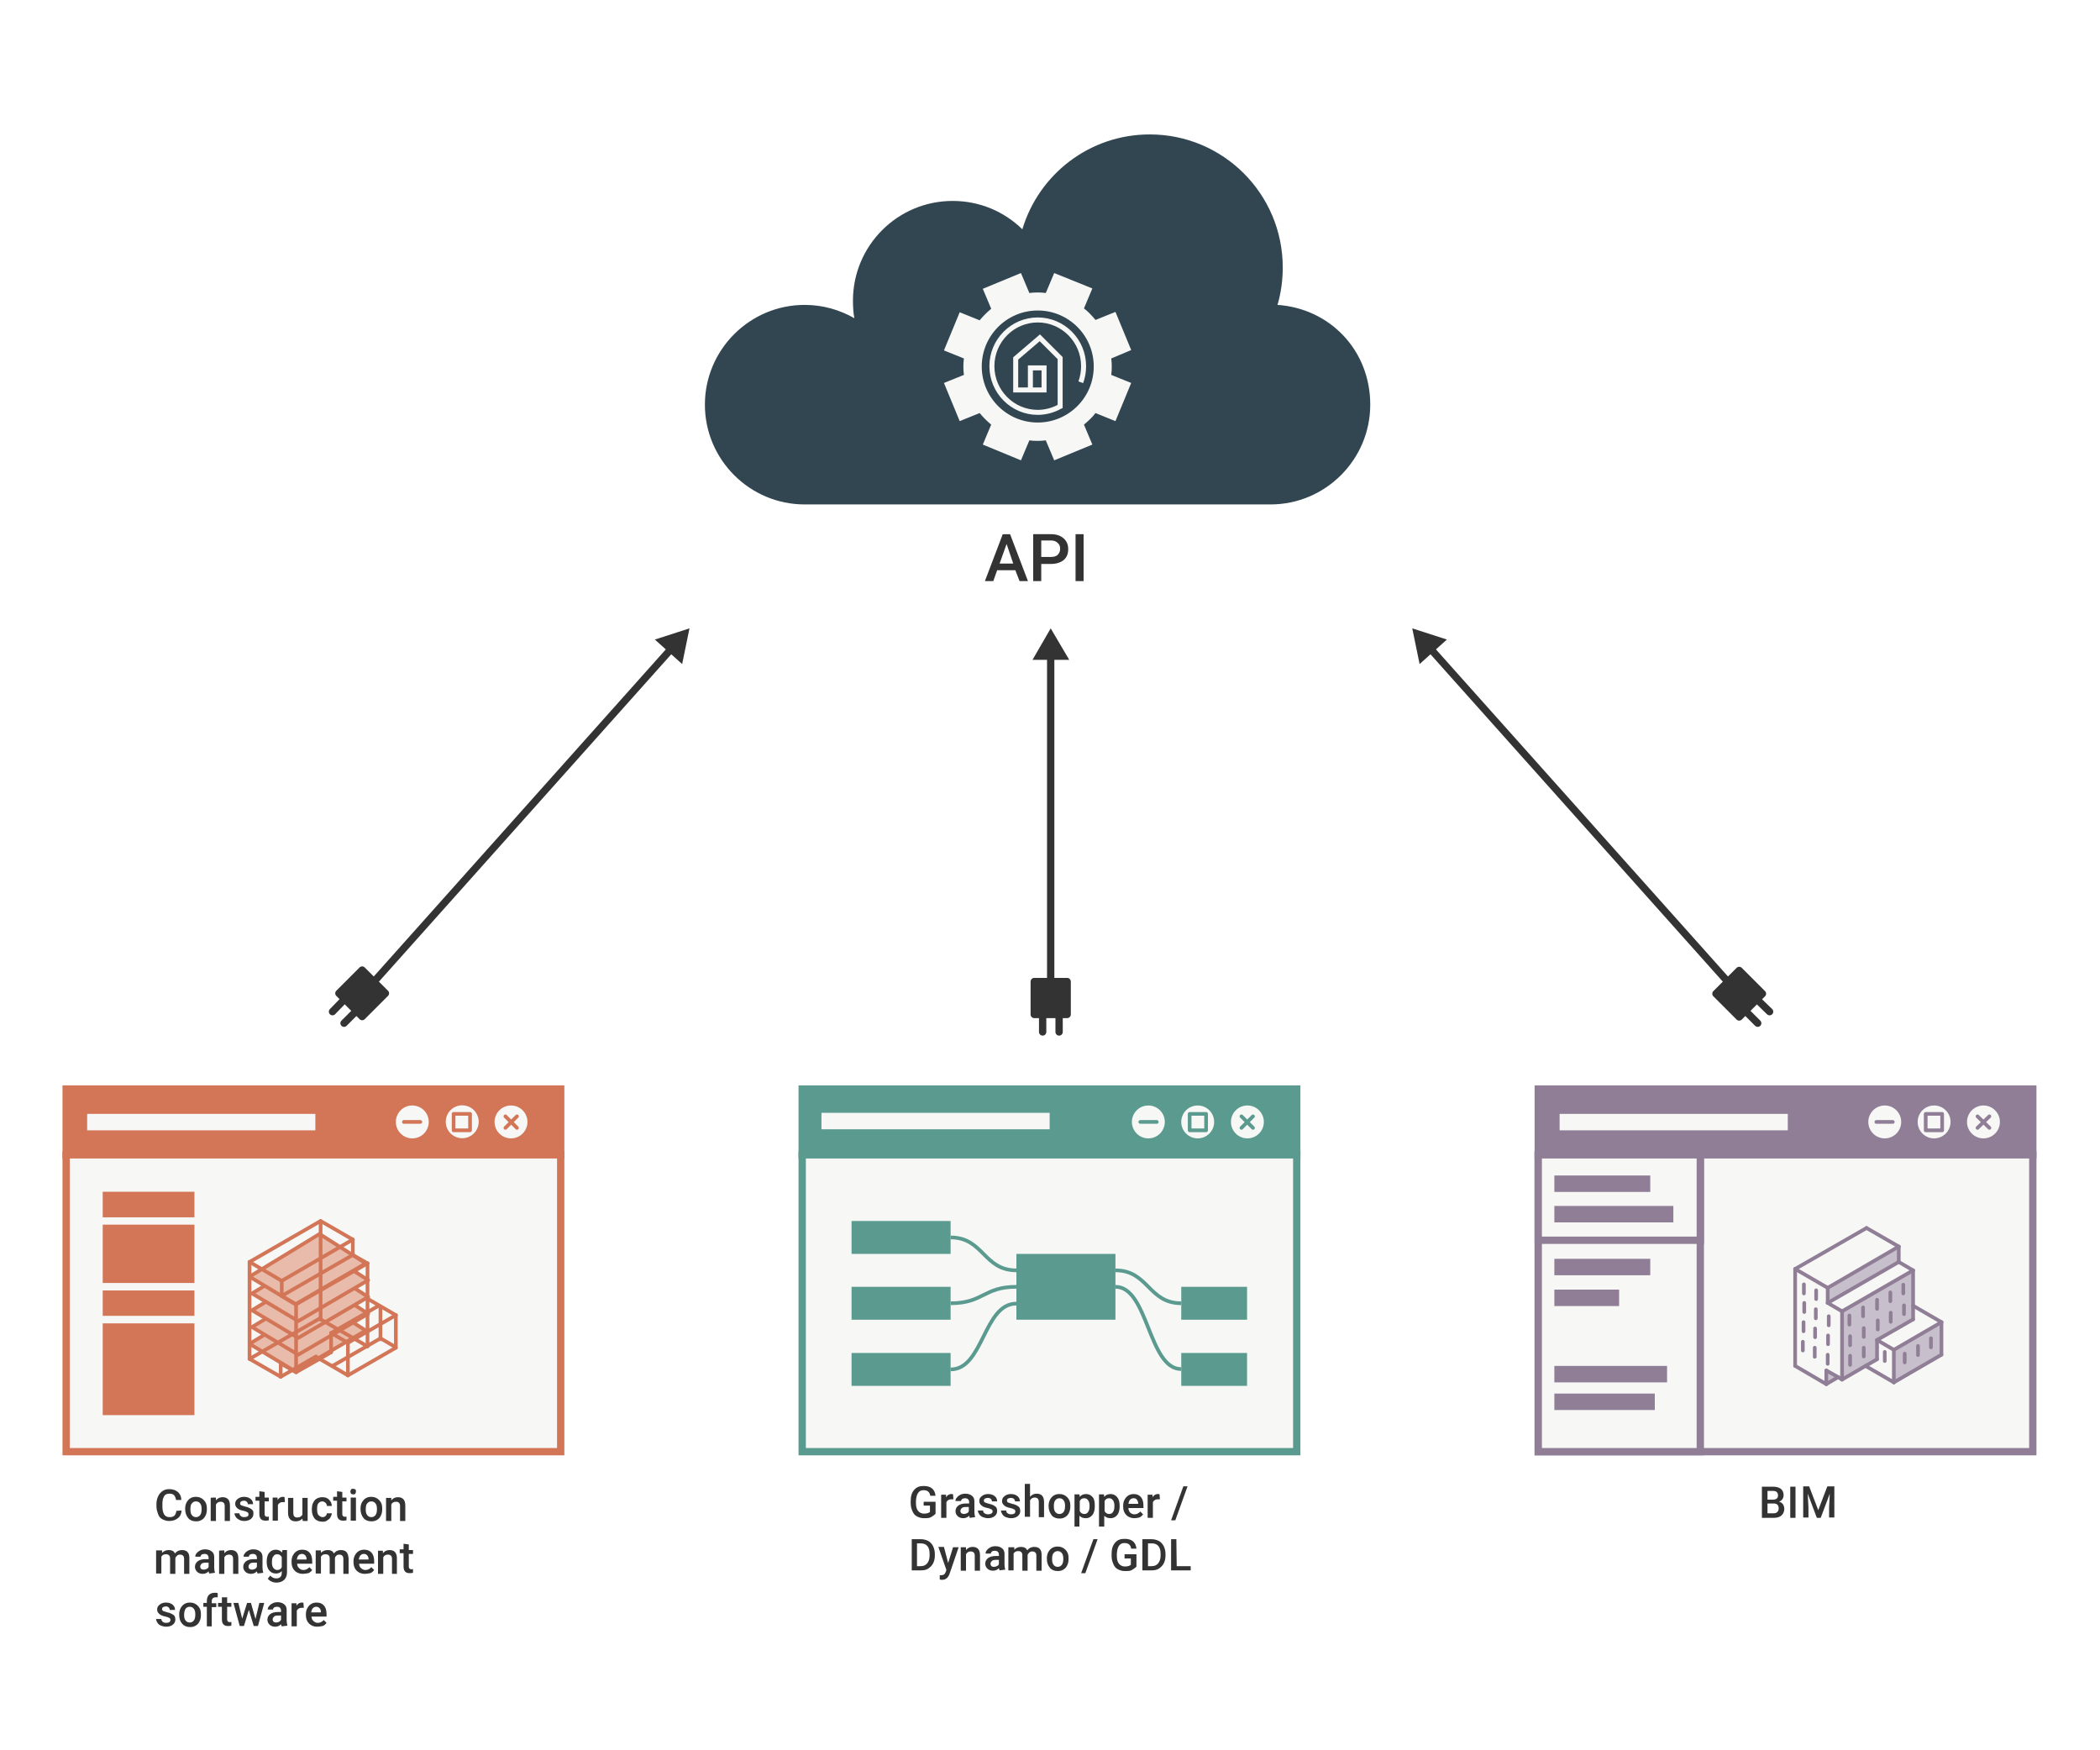<?xml version="1.0" encoding="utf-8"?>
<!-- Generator: Adobe Illustrator 27.1.1, SVG Export Plug-In . SVG Version: 6.00 Build 0)  -->
<svg version="1.1" id="Layer_1" xmlns="http://www.w3.org/2000/svg" xmlns:xlink="http://www.w3.org/1999/xlink" x="0px" y="0px"
	 viewBox="0 0 600 500" style="enable-background:new 0 0 600 500;" xml:space="preserve">
<style type="text/css">
	.st0{fill:#324651;}
	.st1{fill:none;stroke:#F7F7F6;stroke-width:1.8;stroke-miterlimit:10;}
	.st2{fill:none;stroke:#F7F7F6;stroke-width:1.43;stroke-miterlimit:10;}
	.st3{fill:#F7F7F6;}
	.st4{fill:#8F7E96;stroke:#8F7E96;stroke-width:2.09;stroke-miterlimit:10;}
	.st5{fill:none;stroke:#8F7E96;stroke-width:1.05;stroke-linecap:round;stroke-miterlimit:10;}
	.st6{fill:none;stroke:#8F7E96;stroke-width:1.05;stroke-linecap:round;stroke-linejoin:round;}
	.st7{fill:#F7F7F6;stroke:#8F7E96;stroke-width:2.09;stroke-miterlimit:10;}
	.st8{fill:#C7BFCB;}
	.st9{fill:#8F7E96;}
	.st10{fill:#D27657;stroke:#D27657;stroke-width:2.09;stroke-miterlimit:10;}
	.st11{fill:none;stroke:#D27657;stroke-width:1.05;stroke-linecap:round;stroke-miterlimit:10;}
	.st12{fill:none;stroke:#D27657;stroke-width:1.05;stroke-linecap:round;stroke-linejoin:round;}
	.st13{fill:#F7F7F6;stroke:#D27657;stroke-width:2.09;stroke-miterlimit:10;}
	.st14{fill:#5A9A8F;stroke:#5A9A8F;stroke-width:2.09;stroke-miterlimit:10;}
	.st15{fill:none;stroke:#5A9A8F;stroke-width:1.05;stroke-linecap:round;stroke-miterlimit:10;}
	.st16{fill:none;stroke:#5A9A8F;stroke-width:1.05;stroke-linecap:round;stroke-linejoin:round;}
	.st17{fill:#F7F7F6;stroke:#5A9A8F;stroke-width:2.09;stroke-miterlimit:10;}
	.st18{fill:none;stroke:#333333;stroke-width:2.09;}
	.st19{fill:#333333;}
	.st20{fill:#333333;stroke:#333333;stroke-width:2.09;stroke-linecap:round;stroke-linejoin:round;}
	.st21{fill:none;stroke:#333333;stroke-width:2.09;stroke-linecap:round;}
	.st22{fill:#5A9A8F;}
	.st23{fill:#D27657;stroke:#F7F7F6;stroke-width:2.09;stroke-miterlimit:10;}
	.st24{fill:none;stroke:#5A9A8F;stroke-width:1.05;stroke-miterlimit:10;}
	.st25{fill:#E9BBAB;stroke:#D27657;stroke-width:1.05;stroke-linecap:round;stroke-linejoin:round;}
	.st26{enable-background:new    ;}
</style>
<path class="st0" d="M365,87.1c1-3.4,1.5-7,1.5-10.7c0-21-17-38-38-38c-17.2,0-31.7,11.4-36.4,27.1c-5.1-5-12.1-8.1-19.9-8.1
	c-15.8,0-28.5,12.8-28.5,28.5c0,1.7,0.1,3.4,0.4,5c-4.2-2.4-9-3.8-14.2-3.8c-15.7,0-28.5,12.8-28.5,28.5s12.8,28.5,28.5,28.5h133.1
	c15.7,0,28.5-12.8,28.5-28.5S379.8,88.1,365,87.1L365,87.1z"/>
<g>
	<circle class="st1" cx="296.5" cy="104.7" r="16.9"/>
	<path class="st2" d="M308.8,109.2c0.5-1.4,0.8-2.9,0.8-4.6c0-7.3-5.9-13.2-13.1-13.2s-13.1,5.9-13.1,13.2s5.9,13.2,13.1,13.2
		c2.2,0,4.4-0.6,6.2-1.6l0.2-0.1v-13.8l-5.8-5.8l-6.9,5.9v9h8.1v-6.3h-3.9c0,0,0,5.2,0,6"/>
</g>
<path class="st3" d="M323.2,100l-4.5-10.9l-5.7,2.3c-1-1.2-2.1-2.4-3.3-3.3l2.4-5.7L301.2,78l-2.4,5.7c-1.5-0.2-3.1-0.2-4.7,0
	l-2.4-5.7l-10.9,4.5l2.4,5.7c-1.2,1-2.3,2.1-3.3,3.3l-5.7-2.3l-4.5,10.9l5.7,2.3c-0.2,1.6-0.2,3.1,0,4.7l-5.7,2.3l4.5,10.9l5.7-2.3
	c1,1.2,2.1,2.3,3.3,3.3l-2.4,5.7l10.9,4.5l2.4-5.7c1.5,0.2,3.1,0.2,4.7,0l2.4,5.7l10.9-4.5l-2.4-5.7c1.2-1,2.4-2.1,3.3-3.3l5.7,2.3
	l4.5-10.9l-5.7-2.3c0.2-1.6,0.2-3.1,0-4.7L323.2,100L323.2,100z M303.1,120.6c-8.8,3.6-18.8-0.5-22.4-9.3
	c-3.6-8.8,0.5-18.8,9.3-22.4c8.8-3.6,18.8,0.5,22.4,9.3C316,106.9,311.8,116.9,303.1,120.6z"/>
<g>
	<g>
		<rect x="439.5" y="311.1" class="st4" width="141.3" height="18.8"/>
		<circle class="st3" cx="538.5" cy="320.5" r="4.7"/>
		<line class="st5" x1="536.1" y1="320.5" x2="540.8" y2="320.5"/>
		<circle class="st3" cx="566.7" cy="320.5" r="4.7"/>
		<g>
			<line class="st5" x1="565" y1="322.2" x2="568.4" y2="318.9"/>
			<line class="st5" x1="568.4" y1="322.2" x2="565" y2="318.9"/>
		</g>
		<circle class="st3" cx="552.6" cy="320.5" r="4.7"/>
		<rect x="550.2" y="318.2" class="st6" width="4.7" height="4.7"/>
	</g>
	<rect x="439.5" y="329.9" class="st7" width="141.3" height="84.8"/>
	<rect x="445.6" y="318.2" class="st3" width="65.2" height="4.7"/>
	<g>
		<g>
			<polygon class="st8" points="554.7,377.7 554.7,387 541.1,394.9 541.1,385.6 			"/>
			<polygon class="st3" points="554.7,377.7 541.1,385.6 536.3,382.8 546.6,376.9 546.6,373 			"/>
			<polygon class="st8" points="546.6,373 546.6,376.9 536.3,382.8 536.3,388.3 533,390.2 526.3,394.1 526.3,374.6 546.6,362.9 			
				"/>
			<polygon class="st3" points="546.6,362.9 526.3,374.6 522.2,372.2 542.5,360.5 			"/>
			<polygon class="st8" points="542.5,356.1 542.5,360.5 522.2,372.2 522.2,367.9 			"/>
			<polygon class="st3" points="542.5,356.1 522.2,367.9 512.9,362.5 533.3,350.8 			"/>
			<polygon class="st3" points="541.1,385.6 541.1,394.9 533,390.2 536.3,388.3 536.3,382.8 			"/>
			<polygon class="st3" points="526.3,374.6 526.3,394.1 525.2,393.4 521.8,391.5 521.8,395.4 512.9,390.2 512.9,362.5 522.2,367.9 
				522.2,372.2 			"/>
			<polygon class="st8" points="521.8,391.5 525.2,393.4 521.8,395.4 			"/>
		</g>
		<g>
			<line class="st6" x1="521.8" y1="395.4" x2="512.9" y2="390.2"/>
			<line class="st6" x1="521.8" y1="395.4" x2="525.2" y2="393.4"/>
			<line class="st6" x1="521.8" y1="395.4" x2="521.8" y2="391.5"/>
			<line class="st6" x1="541.1" y1="394.9" x2="554.7" y2="387"/>
			<line class="st6" x1="541.1" y1="394.9" x2="541.1" y2="385.6"/>
			<line class="st6" x1="546.6" y1="362.9" x2="542.5" y2="360.5"/>
			<line class="st6" x1="542.5" y1="360.5" x2="542.5" y2="356.1"/>
			<line class="st6" x1="542.5" y1="356.1" x2="533.3" y2="350.8"/>
			<line class="st6" x1="533.3" y1="350.8" x2="512.9" y2="362.5"/>
			<line class="st6" x1="512.9" y1="362.5" x2="522.2" y2="367.9"/>
			<line class="st6" x1="522.2" y1="372.2" x2="526.3" y2="374.6"/>
			<line class="st6" x1="554.7" y1="377.7" x2="546.6" y2="373"/>
			<line class="st6" x1="533" y1="390.2" x2="541.1" y2="394.9"/>
			<line class="st6" x1="542.5" y1="356.1" x2="522.2" y2="367.9"/>
			<line class="st6" x1="526.3" y1="394.1" x2="526.3" y2="374.6"/>
			<line class="st6" x1="515.4" y1="369.5" x2="515.4" y2="366.9"/>
			<line class="st6" x1="518.9" y1="371.1" x2="518.9" y2="368.6"/>
			<line class="st6" x1="515.5" y1="374.8" x2="515.5" y2="372.2"/>
			<line class="st6" x1="518.8" y1="376.6" x2="518.8" y2="374"/>
			<line class="st6" x1="522.5" y1="378.6" x2="522.5" y2="376"/>
			<line class="st6" x1="528.4" y1="378.4" x2="528.4" y2="375.8"/>
			<line class="st6" x1="532.3" y1="376" x2="532.3" y2="373.5"/>
			<line class="st6" x1="536.3" y1="373.9" x2="536.3" y2="371.3"/>
			<line class="st6" x1="540.1" y1="371.7" x2="540.1" y2="369.2"/>
			<line class="st6" x1="543.8" y1="369.5" x2="543.8" y2="367"/>
			<line class="st6" x1="544.2" y1="389.2" x2="544.2" y2="386.7"/>
			<line class="st6" x1="548" y1="387.1" x2="548" y2="384.5"/>
			<line class="st6" x1="551.7" y1="384.9" x2="551.7" y2="382.3"/>
			<line class="st6" x1="528.6" y1="384.3" x2="528.6" y2="381.7"/>
			<line class="st6" x1="532.5" y1="381.9" x2="532.5" y2="379.4"/>
			<line class="st6" x1="528.6" y1="389.9" x2="528.6" y2="387.3"/>
			<line class="st6" x1="532.5" y1="387.5" x2="532.5" y2="385"/>
			<line class="st6" x1="536.5" y1="379.8" x2="536.5" y2="377.2"/>
			<line class="st6" x1="540.2" y1="377.6" x2="540.2" y2="375"/>
			<line class="st6" x1="544" y1="375.4" x2="544" y2="372.9"/>
			<line class="st6" x1="515.3" y1="380.3" x2="515.3" y2="377.7"/>
			<line class="st6" x1="518.6" y1="382" x2="518.6" y2="379.5"/>
			<line class="st6" x1="522.3" y1="384" x2="522.3" y2="381.5"/>
			<line class="st6" x1="538.5" y1="388.8" x2="538.5" y2="386.2"/>
			<line class="st6" x1="515.1" y1="385.8" x2="515.1" y2="383.3"/>
			<line class="st6" x1="518.5" y1="387.6" x2="518.5" y2="385"/>
			<line class="st6" x1="522.2" y1="389.6" x2="522.2" y2="387"/>
			<line class="st6" x1="536.3" y1="382.8" x2="536.3" y2="388.3"/>
			<line class="st6" x1="536.3" y1="382.8" x2="541.1" y2="385.6"/>
			<line class="st6" x1="512.9" y1="390.2" x2="512.9" y2="362.5"/>
			<line class="st6" x1="554.7" y1="387" x2="554.7" y2="377.7"/>
			<polyline class="st6" points="546.6,362.9 546.6,373 546.6,376.9 			"/>
			<line class="st6" x1="546.6" y1="362.9" x2="526.3" y2="374.6"/>
			<line class="st6" x1="546.6" y1="376.9" x2="536.3" y2="382.8"/>
			<line class="st6" x1="542.5" y1="360.5" x2="522.2" y2="372.2"/>
			<line class="st6" x1="522.2" y1="372.2" x2="522.2" y2="367.9"/>
			<polyline class="st6" points="521.8,391.5 525.2,393.4 526.3,394.1 			"/>
			<polyline class="st6" points="526.3,394.1 533,390.2 536.3,388.3 			"/>
			<line class="st6" x1="554.7" y1="377.7" x2="541.1" y2="385.6"/>
		</g>
	</g>
	<rect x="439.5" y="329.9" class="st7" width="46.3" height="84.8"/>
	<rect x="439.5" y="329.9" class="st7" width="46.3" height="24.4"/>
	<rect x="444.1" y="335.8" class="st9" width="27.4" height="4.7"/>
	<rect x="444.1" y="344.5" class="st9" width="34" height="4.7"/>
	<rect x="444.1" y="359.6" class="st9" width="27.4" height="4.7"/>
	<rect x="444.1" y="368.4" class="st9" width="18.5" height="4.7"/>
	<rect x="444.1" y="390.2" class="st9" width="32.2" height="4.7"/>
	<rect x="444.1" y="398.1" class="st9" width="28.7" height="4.7"/>
</g>
<g>
	<g>
		<rect x="18.9" y="311.1" class="st10" width="141.3" height="18.8"/>
		<circle class="st3" cx="117.8" cy="320.5" r="4.7"/>
		<line class="st11" x1="115.4" y1="320.5" x2="120.1" y2="320.5"/>
		<circle class="st3" cx="146" cy="320.5" r="4.7"/>
		<g>
			<line class="st11" x1="144.4" y1="322.2" x2="147.7" y2="318.9"/>
			<line class="st11" x1="147.7" y1="322.2" x2="144.4" y2="318.9"/>
		</g>
		
			<ellipse transform="matrix(7.088893e-02 -0.998 0.998 7.088893e-02 -197.145 429.368)" class="st3" cx="131.9" cy="320.5" rx="4.7" ry="4.7"/>
		<rect x="129.6" y="318.2" class="st12" width="4.7" height="4.7"/>
	</g>
	<rect x="18.9" y="329.9" class="st13" width="141.3" height="84.8"/>
	<rect x="24.9" y="318.2" class="st3" width="65.2" height="4.7"/>
</g>
<g>
	<g>
		<rect x="229.2" y="311.1" class="st14" width="141.3" height="18.8"/>
		<circle class="st3" cx="328.1" cy="320.5" r="4.7"/>
		<line class="st15" x1="325.8" y1="320.5" x2="330.5" y2="320.5"/>
		<circle class="st3" cx="356.4" cy="320.5" r="4.7"/>
		<g>
			<line class="st15" x1="354.7" y1="322.2" x2="358" y2="318.9"/>
			<line class="st15" x1="358" y1="322.2" x2="354.7" y2="318.9"/>
		</g>
		<circle class="st3" cx="342.2" cy="320.5" r="4.7"/>
		<rect x="339.9" y="318.2" class="st16" width="4.7" height="4.7"/>
	</g>
	<rect x="229.2" y="329.9" class="st17" width="141.3" height="84.8"/>
	<rect x="234.7" y="317.9" class="st3" width="65.2" height="4.7"/>
</g>
<g>
	<line class="st18" x1="493.7" y1="280.5" x2="408.5" y2="185.1"/>
	<polygon class="st19" points="413.4,182.7 403.5,179.5 405.6,189.7 	"/>
</g>
<g>
	<line class="st18" x1="300.2" y1="280.4" x2="300.2" y2="187"/>
	<polygon class="st19" points="305.5,188.5 300.2,179.5 295,188.5 	"/>
</g>
<g>
	<line class="st18" x1="106.8" y1="280.5" x2="192" y2="185.1"/>
	<polygon class="st19" points="194.9,189.7 197,179.5 187.1,182.7 	"/>
</g>
<g>
	<rect x="295.5" y="280.4" class="st20" width="9.4" height="9.4"/>
	<g>
		<line class="st21" x1="302.6" y1="290.1" x2="302.6" y2="294.8"/>
		<line class="st21" x1="297.9" y1="290.1" x2="297.9" y2="294.8"/>
	</g>
</g>
<g>
	
		<rect x="492.3" y="279.1" transform="matrix(0.707 -0.707 0.707 0.707 -55.114 434.603)" class="st20" width="9.4" height="9.4"/>
	<g>
		<line class="st21" x1="502.2" y1="285.7" x2="505.6" y2="289"/>
		<line class="st21" x1="498.9" y1="289" x2="502.2" y2="292.3"/>
	</g>
</g>
<g>
	
		<rect x="98.8" y="279.1" transform="matrix(0.707 -0.707 0.707 0.707 -170.35 156.286)" class="st20" width="9.4" height="9.4"/>
	<g>
		<line class="st21" x1="101.6" y1="289" x2="98.3" y2="292.3"/>
		<line class="st21" x1="98.3" y1="285.6" x2="95" y2="289"/>
	</g>
</g>
<rect x="243.3" y="348.8" class="st22" width="28.3" height="9.4"/>
<rect x="337.5" y="367.6" class="st22" width="18.8" height="9.4"/>
<rect x="337.5" y="386.5" class="st22" width="18.8" height="9.4"/>
<rect x="290.4" y="358.2" class="st22" width="28.3" height="18.8"/>
<rect x="28.3" y="339.4" class="st23" width="28.3" height="9.4"/>
<rect x="28.3" y="348.8" class="st23" width="28.3" height="18.8"/>
<rect x="28.3" y="367.6" class="st23" width="28.3" height="9.4"/>
<rect x="28.3" y="377" class="st23" width="28.3" height="28.3"/>
<rect x="243.3" y="386.5" class="st22" width="28.3" height="9.4"/>
<path class="st24" d="M271.6,353.5c9.4,0,9.4,9.4,18.8,9.4"/>
<path class="st24" d="M318.7,362.9c9.4,0,9.4,9.4,18.8,9.4"/>
<path class="st24" d="M318.7,367.6c9.4,0,9.4,23.5,18.8,23.5"/>
<rect x="243.3" y="367.6" class="st22" width="28.3" height="9.4"/>
<path class="st24" d="M271.6,372.3c9.4,0,9.4-4.7,18.8-4.7"/>
<path class="st24" d="M271.6,391.2c9.4,0,9.4-18.8,18.8-18.8"/>
<g>
	<polygon class="st25" points="84.4,391.8 71.3,383.9 91.3,371.7 104.5,380.1 	"/>
	<polygon class="st25" points="85.2,387 72,379.1 92.1,366.9 105.2,375.3 	"/>
	<polygon class="st25" points="85.2,382.2 72,374.3 92.1,362.1 105.2,370.5 	"/>
	<polygon class="st25" points="85.2,377.4 72,369.5 92.1,357.3 105.2,365.7 	"/>
	<polygon class="st25" points="84.4,372.6 71.3,364.7 91.3,352.5 104.5,360.9 	"/>
</g>
<g>
	<line class="st12" x1="80.2" y1="393.3" x2="71.3" y2="388.2"/>
	<line class="st12" x1="80.2" y1="393.3" x2="90.3" y2="387.5"/>
	<line class="st12" x1="80.2" y1="393.3" x2="80.2" y2="389.5"/>
	<line class="st12" x1="99.4" y1="392.9" x2="113.1" y2="385"/>
	<line class="st12" x1="99.4" y1="392.9" x2="99.4" y2="383.6"/>
	<line class="st12" x1="105" y1="360.9" x2="100.8" y2="358.5"/>
	<line class="st12" x1="100.8" y1="358.5" x2="100.8" y2="354.1"/>
	<line class="st12" x1="100.8" y1="354.1" x2="91.6" y2="348.8"/>
	<line class="st12" x1="105" y1="384.6" x2="91.6" y2="376.9"/>
	<line class="st12" x1="91.6" y1="348.8" x2="71.3" y2="360.5"/>
	<line class="st12" x1="91.6" y1="376.5" x2="71.3" y2="388.2"/>
	<line class="st12" x1="71.3" y1="360.5" x2="80.5" y2="365.9"/>
	<line class="st12" x1="80.5" y1="370.2" x2="84.6" y2="372.6"/>
	<line class="st12" x1="113.1" y1="375.7" x2="105" y2="371"/>
	<line class="st12" x1="112.8" y1="384.7" x2="108.7" y2="382.3"/>
	<line class="st12" x1="90.3" y1="387.6" x2="99.4" y2="392.9"/>
	<line class="st12" x1="100.8" y1="354.1" x2="80.5" y2="365.9"/>
	<line class="st12" x1="84.6" y1="392" x2="84.6" y2="372.6"/>
	<line class="st12" x1="94.6" y1="380.8" x2="94.6" y2="386.3"/>
	<line class="st12" x1="94.6" y1="380.8" x2="99.4" y2="383.6"/>
	<line class="st12" x1="71.3" y1="388.2" x2="71.3" y2="360.5"/>
	<line class="st12" x1="91.6" y1="376.9" x2="91.6" y2="349.4"/>
	<line class="st12" x1="113.1" y1="385" x2="113.1" y2="375.7"/>
	<line class="st12" x1="108.7" y1="382.6" x2="108.7" y2="373.3"/>
	<polyline class="st12" points="105,360.9 105,378.1 105,384.6 	"/>
	<line class="st12" x1="105" y1="360.9" x2="84.6" y2="372.6"/>
	<line class="st12" x1="108.2" y1="373" x2="94.6" y2="380.8"/>
	<line class="st12" x1="100.8" y1="358.5" x2="80.5" y2="370.2"/>
	<line class="st12" x1="80.5" y1="370.2" x2="80.5" y2="365.9"/>
	<polyline class="st12" points="80.2,389.5 83.5,391.4 84.6,392 	"/>
	<polyline class="st12" points="84.6,392 91.3,388.2 94.6,386.3 	"/>
	<line class="st12" x1="113.1" y1="375.7" x2="99.4" y2="383.6"/>
	<line class="st12" x1="108.4" y1="382.5" x2="95" y2="390.2"/>
</g>
<g class="st26">
	<path class="st19" d="M290.1,162.9h-5.2l-1.1,3.1h-2.4l5.1-13.4h2.1l5.1,13.4h-2.4L290.1,162.9z M285.6,161h3.9l-1.9-5.6L285.6,161
		z"/>
	<path class="st19" d="M297.5,161v5h-2.3v-13.4h5.1c1.5,0,2.7,0.4,3.6,1.2c0.9,0.8,1.3,1.8,1.3,3.1c0,1.3-0.4,2.3-1.3,3.1
		c-0.9,0.7-2.1,1.1-3.6,1.1H297.5z M297.5,159.1h2.8c0.8,0,1.5-0.2,1.9-0.6c0.4-0.4,0.7-1,0.7-1.7c0-0.7-0.2-1.3-0.7-1.7
		c-0.4-0.4-1-0.7-1.8-0.7h-2.9V159.1z"/>
	<path class="st19" d="M309.6,166h-2.3v-13.4h2.3V166z"/>
</g>
<g>
	<path class="st19" d="M51.9,431.5c-0.1,1-0.4,1.7-1.1,2.2c-0.6,0.5-1.4,0.8-2.5,0.8c-0.7,0-1.3-0.2-1.9-0.5s-1-0.8-1.2-1.4
		s-0.5-1.3-0.5-2.2v-0.8c0-0.8,0.2-1.6,0.5-2.2s0.7-1.1,1.3-1.5s1.2-0.5,1.9-0.5c1,0,1.8,0.3,2.4,0.8c0.6,0.5,1,1.3,1,2.3h-1.5
		c-0.1-0.6-0.3-1.1-0.6-1.4c-0.3-0.3-0.7-0.4-1.3-0.4c-0.7,0-1.2,0.2-1.5,0.7s-0.5,1.2-0.5,2.2v0.8c0,1,0.2,1.7,0.5,2.2
		s0.8,0.8,1.5,0.8c0.6,0,1.1-0.1,1.4-0.4c0.3-0.3,0.5-0.7,0.6-1.4L51.9,431.5L51.9,431.5z"/>
	<path class="st19" d="M52.9,431c0-0.6,0.1-1.2,0.4-1.8c0.3-0.5,0.6-0.9,1.1-1.2s1-0.4,1.6-0.4c0.9,0,1.6,0.3,2.2,0.9
		s0.9,1.3,0.9,2.3v0.4c0,0.6-0.1,1.2-0.4,1.8s-0.6,0.9-1.1,1.2s-1,0.4-1.6,0.4c-0.9,0-1.7-0.3-2.2-0.9C53.2,433,52.9,432.1,52.9,431
		L52.9,431L52.9,431z M54.4,431.2c0,0.7,0.1,1.2,0.4,1.6c0.3,0.4,0.7,0.6,1.2,0.6s0.9-0.2,1.2-0.6c0.3-0.4,0.4-1,0.4-1.7
		c0-0.7-0.1-1.2-0.4-1.6s-0.7-0.6-1.2-0.6s-0.9,0.2-1.2,0.6C54.5,429.8,54.4,430.4,54.4,431.2z"/>
	<path class="st19" d="M61.7,427.8l0,0.8c0.5-0.6,1.1-0.9,1.9-0.9c1.4,0,2.1,0.8,2.1,2.4v4.4h-1.5v-4.3c0-0.4-0.1-0.7-0.3-0.9
		c-0.2-0.2-0.5-0.3-0.9-0.3c-0.6,0-1,0.3-1.3,0.8v4.7h-1.5v-6.6C60.3,427.8,61.7,427.8,61.7,427.8z"/>
	<path class="st19" d="M71,432.6c0-0.3-0.1-0.5-0.3-0.6s-0.6-0.3-1.1-0.4c-0.5-0.1-0.9-0.2-1.3-0.4c-0.7-0.4-1.1-0.9-1.1-1.6
		c0-0.6,0.2-1,0.7-1.4c0.5-0.4,1.1-0.6,1.8-0.6c0.8,0,1.4,0.2,1.9,0.6c0.5,0.4,0.7,0.9,0.7,1.5h-1.5c0-0.3-0.1-0.5-0.3-0.7
		s-0.5-0.3-0.8-0.3c-0.3,0-0.6,0.1-0.8,0.2c-0.2,0.1-0.3,0.4-0.3,0.6c0,0.2,0.1,0.4,0.3,0.5c0.2,0.1,0.6,0.2,1.2,0.4
		c0.6,0.1,1,0.3,1.4,0.5c0.3,0.2,0.6,0.4,0.7,0.6c0.2,0.2,0.2,0.5,0.2,0.9c0,0.6-0.2,1.1-0.7,1.5s-1.1,0.6-1.9,0.6
		c-0.5,0-1-0.1-1.4-0.3s-0.8-0.5-1-0.8c-0.2-0.3-0.4-0.7-0.4-1.1h1.4c0,0.4,0.2,0.6,0.4,0.8s0.6,0.3,1,0.3s0.7-0.1,0.9-0.2
		C70.9,433.1,71,432.9,71,432.6L71,432.6z"/>
	<path class="st19" d="M75.6,426.2v1.6h1.2v1.1h-1.2v3.7c0,0.2,0.1,0.4,0.2,0.5s0.3,0.2,0.5,0.2c0.2,0,0.3,0,0.5-0.1v1.1
		c-0.3,0.1-0.7,0.1-1,0.1c-1.1,0-1.7-0.6-1.7-1.9v-3.8H73v-1.1h1.1v-1.6L75.6,426.2L75.6,426.2z"/>
	<path class="st19" d="M81.4,429.1c-0.2,0-0.4,0-0.6,0c-0.7,0-1.1,0.3-1.4,0.8v4.5h-1.5v-6.6h1.4l0,0.7c0.4-0.6,0.9-0.9,1.5-0.9
		c0.2,0,0.4,0,0.5,0.1L81.4,429.1L81.4,429.1z"/>
	<path class="st19" d="M86.4,433.8c-0.4,0.5-1.1,0.8-1.9,0.8c-0.7,0-1.3-0.2-1.6-0.6c-0.4-0.4-0.6-1-0.6-1.8v-4.3h1.5v4.3
		c0,0.8,0.3,1.3,1.1,1.3s1.2-0.3,1.5-0.8v-4.8h1.5v6.6h-1.4L86.4,433.8L86.4,433.8z"/>
	<path class="st19" d="M92.1,433.4c0.4,0,0.7-0.1,0.9-0.3s0.4-0.5,0.4-0.8h1.4c0,0.4-0.2,0.8-0.4,1.2c-0.2,0.4-0.6,0.6-1,0.9
		s-0.9,0.3-1.3,0.3c-0.9,0-1.7-0.3-2.2-0.9c-0.5-0.6-0.8-1.4-0.8-2.5V431c0-1,0.3-1.8,0.8-2.4s1.3-0.9,2.2-0.9
		c0.8,0,1.4,0.2,1.9,0.7s0.8,1.1,0.8,1.8h-1.4c0-0.4-0.2-0.7-0.4-0.9s-0.6-0.4-0.9-0.4c-0.5,0-0.8,0.2-1.1,0.5s-0.4,0.9-0.4,1.6v0.2
		c0,0.7,0.1,1.3,0.4,1.6S91.5,433.3,92.1,433.4L92.1,433.4z"/>
	<path class="st19" d="M97.8,426.2v1.6h1.2v1.1h-1.2v3.7c0,0.2,0.1,0.4,0.2,0.5s0.3,0.2,0.5,0.2c0.2,0,0.3,0,0.5-0.1v1.1
		c-0.3,0.1-0.7,0.1-1,0.1c-1.1,0-1.7-0.6-1.7-1.9v-3.8h-1.1v-1.1h1.1v-1.6L97.8,426.2L97.8,426.2z"/>
	<path class="st19" d="M100.1,426.1c0-0.2,0.1-0.4,0.2-0.6s0.3-0.2,0.6-0.2s0.5,0.1,0.6,0.2c0.2,0.1,0.2,0.3,0.2,0.6
		s-0.1,0.4-0.2,0.6s-0.4,0.2-0.6,0.2s-0.5-0.1-0.6-0.2C100.2,426.5,100.1,426.3,100.1,426.1z M101.7,434.4h-1.5v-6.6h1.5V434.4z"/>
	<path class="st19" d="M103,431c0-0.6,0.1-1.2,0.4-1.8c0.3-0.5,0.6-0.9,1.1-1.2c0.5-0.3,1-0.4,1.6-0.4c0.9,0,1.6,0.3,2.2,0.9
		s0.9,1.3,0.9,2.3v0.4c0,0.6-0.1,1.2-0.4,1.8s-0.6,0.9-1.1,1.2s-1,0.4-1.6,0.4c-0.9,0-1.7-0.3-2.2-0.9C103.3,433,103,432.1,103,431
		L103,431L103,431z M104.5,431.2c0,0.7,0.1,1.2,0.4,1.6c0.3,0.4,0.7,0.6,1.2,0.6s0.9-0.2,1.2-0.6c0.3-0.4,0.4-1,0.4-1.7
		c0-0.7-0.1-1.2-0.4-1.6s-0.7-0.6-1.2-0.6s-0.9,0.2-1.2,0.6C104.6,429.8,104.5,430.4,104.5,431.2z"/>
	<path class="st19" d="M111.8,427.8l0,0.8c0.5-0.6,1.1-0.9,1.9-0.9c1.4,0,2.1,0.8,2.1,2.4v4.4h-1.5v-4.3c0-0.4-0.1-0.7-0.3-0.9
		c-0.2-0.2-0.5-0.3-0.9-0.3c-0.6,0-1.1,0.3-1.3,0.8v4.7h-1.5v-6.6H111.8L111.8,427.8z"/>
	<path class="st19" d="M46.3,442.9l0,0.7c0.5-0.5,1.1-0.8,1.9-0.8c0.9,0,1.5,0.3,1.8,1c0.5-0.7,1.2-1,2-1c0.7,0,1.3,0.2,1.6,0.6
		c0.4,0.4,0.5,1,0.5,1.8v4.4h-1.5v-4.3c0-0.4-0.1-0.7-0.3-0.9c-0.2-0.2-0.5-0.3-0.9-0.3c-0.3,0-0.6,0.1-0.8,0.3
		c-0.2,0.2-0.4,0.4-0.5,0.7v4.5h-1.5v-4.4c0-0.8-0.4-1.2-1.2-1.2c-0.6,0-1,0.2-1.3,0.7v4.8h-1.5v-6.6L46.3,442.9L46.3,442.9z"/>
	<path class="st19" d="M59.8,449.5c-0.1-0.1-0.1-0.3-0.2-0.6c-0.5,0.5-1.1,0.7-1.7,0.7s-1.2-0.2-1.6-0.6c-0.4-0.4-0.6-0.9-0.6-1.4
		c0-0.7,0.3-1.2,0.8-1.6c0.5-0.4,1.3-0.6,2.2-0.6h0.9V445c0-0.3-0.1-0.6-0.3-0.8c-0.2-0.2-0.5-0.3-0.9-0.3c-0.3,0-0.6,0.1-0.8,0.2
		c-0.2,0.2-0.3,0.4-0.3,0.6h-1.5c0-0.4,0.1-0.7,0.4-1c0.2-0.3,0.6-0.6,1-0.8c0.4-0.2,0.9-0.3,1.4-0.3c0.8,0,1.4,0.2,1.9,0.6
		s0.7,0.9,0.7,1.6v3c0,0.6,0.1,1.1,0.2,1.4v0.1L59.8,449.5L59.8,449.5z M58.2,448.4c0.3,0,0.6-0.1,0.8-0.2c0.3-0.1,0.5-0.3,0.6-0.6
		v-1.2h-0.8c-0.5,0-1,0.1-1.2,0.3s-0.4,0.5-0.4,0.8c0,0.3,0.1,0.5,0.3,0.7C57.6,448.3,57.9,448.4,58.2,448.4L58.2,448.4z"/>
	<path class="st19" d="M64.1,442.9l0,0.8c0.5-0.6,1.1-0.9,1.9-0.9c1.4,0,2.1,0.8,2.1,2.4v4.4h-1.5v-4.3c0-0.4-0.1-0.7-0.3-0.9
		c-0.2-0.2-0.5-0.3-0.9-0.3c-0.6,0-1.1,0.3-1.3,0.8v4.7h-1.5v-6.6C62.7,442.9,64.1,442.9,64.1,442.9z"/>
	<path class="st19" d="M73.6,449.5c-0.1-0.1-0.1-0.3-0.2-0.6c-0.5,0.5-1.1,0.7-1.7,0.7s-1.2-0.2-1.6-0.6s-0.6-0.9-0.6-1.4
		c0-0.7,0.3-1.2,0.8-1.6c0.5-0.4,1.3-0.6,2.2-0.6h0.9V445c0-0.3-0.1-0.6-0.3-0.8s-0.5-0.3-0.9-0.3c-0.3,0-0.6,0.1-0.8,0.2
		c-0.2,0.2-0.3,0.4-0.3,0.6h-1.5c0-0.4,0.1-0.7,0.4-1c0.2-0.3,0.6-0.6,1-0.8c0.4-0.2,0.9-0.3,1.4-0.3c0.8,0,1.4,0.2,1.9,0.6
		s0.7,0.9,0.7,1.6v3c0,0.6,0.1,1.1,0.2,1.4v0.1L73.6,449.5L73.6,449.5z M72,448.4c0.3,0,0.6-0.1,0.8-0.2c0.3-0.1,0.4-0.3,0.6-0.6
		v-1.2h-0.8c-0.6,0-1,0.1-1.2,0.3s-0.4,0.5-0.4,0.8c0,0.3,0.1,0.5,0.3,0.7C71.4,448.3,71.7,448.4,72,448.4L72,448.4z"/>
	<path class="st19" d="M76.2,446.1c0-1,0.2-1.9,0.7-2.5c0.5-0.6,1.1-0.9,1.9-0.9c0.8,0,1.3,0.3,1.8,0.8l0.1-0.7H82v6.4
		c0,0.9-0.3,1.6-0.8,2.1s-1.3,0.8-2.2,0.8c-0.5,0-1-0.1-1.4-0.3c-0.5-0.2-0.8-0.5-1.1-0.8l0.7-0.9c0.5,0.5,1,0.8,1.7,0.8
		c0.5,0,0.9-0.1,1.2-0.4s0.4-0.7,0.4-1.2v-0.5c-0.4,0.5-1,0.7-1.7,0.7c-0.8,0-1.4-0.3-1.9-0.9S76.2,447.2,76.2,446.1z M77.7,446.3
		c0,0.7,0.1,1.2,0.4,1.6c0.3,0.4,0.7,0.6,1.1,0.6c0.6,0,1.1-0.3,1.3-0.8v-2.9c-0.3-0.5-0.7-0.8-1.3-0.8c-0.5,0-0.9,0.2-1.1,0.6
		C77.8,444.9,77.7,445.5,77.7,446.3L77.7,446.3z"/>
	<path class="st19" d="M86.5,449.6c-0.9,0-1.7-0.3-2.3-0.9s-0.9-1.4-0.9-2.4v-0.2c0-0.7,0.1-1.2,0.4-1.8c0.3-0.5,0.6-0.9,1.1-1.2
		s1-0.4,1.6-0.4c0.9,0,1.6,0.3,2.1,0.9s0.7,1.4,0.7,2.5v0.6h-4.3c0,0.5,0.2,1,0.6,1.3c0.3,0.3,0.7,0.5,1.2,0.5
		c0.7,0,1.2-0.3,1.7-0.8l0.8,0.8c-0.3,0.4-0.6,0.7-1.1,0.9C87.5,449.5,87,449.6,86.5,449.6z M86.3,443.9c-0.4,0-0.7,0.1-1,0.4
		s-0.4,0.7-0.5,1.2h2.8v-0.1c0-0.5-0.2-0.9-0.4-1.1S86.7,443.9,86.3,443.9L86.3,443.9z"/>
	<path class="st19" d="M91.7,442.9l0,0.7c0.5-0.5,1.1-0.8,1.9-0.8c0.9,0,1.5,0.3,1.8,1c0.5-0.7,1.2-1,2-1c0.7,0,1.3,0.2,1.6,0.6
		c0.4,0.4,0.5,1,0.6,1.8v4.4h-1.5v-4.3c0-0.4-0.1-0.7-0.3-0.9c-0.2-0.2-0.5-0.3-0.9-0.3c-0.3,0-0.6,0.1-0.8,0.3s-0.4,0.4-0.4,0.7
		v4.5h-1.5v-4.4c0-0.8-0.4-1.2-1.2-1.2c-0.6,0-1,0.2-1.3,0.7v4.8h-1.5v-6.6L91.7,442.9L91.7,442.9z"/>
	<path class="st19" d="M104.2,449.6c-0.9,0-1.7-0.3-2.3-0.9s-0.9-1.4-0.9-2.4v-0.2c0-0.7,0.1-1.2,0.4-1.8c0.3-0.5,0.6-0.9,1.1-1.2
		s1-0.4,1.6-0.4c0.9,0,1.6,0.3,2.1,0.9s0.7,1.4,0.7,2.5v0.6h-4.3c0,0.5,0.2,1,0.6,1.3c0.3,0.3,0.7,0.5,1.2,0.5
		c0.7,0,1.2-0.3,1.7-0.8l0.8,0.8c-0.3,0.4-0.6,0.7-1.1,0.9C105.2,449.5,104.7,449.6,104.2,449.6z M104,443.9c-0.4,0-0.7,0.1-1,0.4
		s-0.4,0.7-0.5,1.2h2.8v-0.1c0-0.5-0.2-0.9-0.4-1.1S104.4,443.9,104,443.9L104,443.9z"/>
	<path class="st19" d="M109.4,442.9l0,0.8c0.5-0.6,1.1-0.9,1.9-0.9c1.4,0,2.1,0.8,2.1,2.4v4.4H112v-4.3c0-0.4-0.1-0.7-0.3-0.9
		c-0.2-0.2-0.5-0.3-0.9-0.3c-0.6,0-1.1,0.3-1.3,0.8v4.7H108v-6.6H109.4L109.4,442.9z"/>
	<path class="st19" d="M116.8,441.2v1.6h1.2v1.1h-1.2v3.7c0,0.2,0.1,0.4,0.2,0.5s0.3,0.2,0.5,0.2c0.2,0,0.3,0,0.5-0.1v1.1
		c-0.3,0.1-0.7,0.1-1,0.1c-1.1,0-1.7-0.6-1.7-1.9v-3.8h-1.1v-1.1h1.1v-1.6L116.8,441.2L116.8,441.2z"/>
	<path class="st19" d="M48.7,462.8c0-0.3-0.1-0.5-0.3-0.6s-0.6-0.3-1.1-0.4s-0.9-0.2-1.3-0.4c-0.7-0.4-1.1-0.9-1.1-1.6
		c0-0.6,0.2-1,0.7-1.4c0.5-0.4,1.1-0.6,1.8-0.6c0.8,0,1.4,0.2,1.9,0.6c0.5,0.4,0.7,0.9,0.7,1.5h-1.5c0-0.3-0.1-0.5-0.3-0.7
		s-0.5-0.3-0.8-0.3c-0.3,0-0.6,0.1-0.8,0.2c-0.2,0.1-0.3,0.4-0.3,0.6c0,0.2,0.1,0.4,0.3,0.5c0.2,0.1,0.6,0.2,1.2,0.4
		c0.6,0.1,1,0.3,1.4,0.5c0.3,0.2,0.6,0.4,0.7,0.6s0.2,0.5,0.2,0.9c0,0.6-0.2,1.1-0.7,1.5s-1.1,0.6-1.9,0.6c-0.5,0-1-0.1-1.5-0.3
		s-0.8-0.5-1-0.8c-0.2-0.3-0.4-0.7-0.4-1.1h1.5c0,0.4,0.2,0.6,0.4,0.8s0.6,0.3,1,0.3s0.7-0.1,0.9-0.2
		C48.6,463.2,48.7,463,48.7,462.8L48.7,462.8z"/>
	<path class="st19" d="M51.2,461.2c0-0.6,0.1-1.2,0.4-1.8c0.3-0.5,0.6-0.9,1.1-1.2s1-0.4,1.6-0.4c0.9,0,1.6,0.3,2.2,0.9
		s0.9,1.3,0.9,2.3v0.4c0,0.6-0.1,1.2-0.4,1.8s-0.6,0.9-1.1,1.2s-1,0.4-1.6,0.4c-0.9,0-1.7-0.3-2.2-0.9
		C51.4,463.1,51.2,462.3,51.2,461.2L51.2,461.2L51.2,461.2z M52.6,461.3c0,0.7,0.1,1.2,0.4,1.6c0.3,0.4,0.7,0.6,1.2,0.6
		s0.9-0.2,1.2-0.6c0.3-0.4,0.4-1,0.4-1.7c0-0.7-0.1-1.2-0.4-1.6s-0.7-0.6-1.2-0.6s-0.9,0.2-1.2,0.6C52.8,460,52.6,460.5,52.6,461.3z
		"/>
	<path class="st19" d="M59.1,464.6V459h-1v-1.1h1v-0.6c0-0.7,0.2-1.3,0.6-1.7c0.4-0.4,1-0.6,1.7-0.6c0.3,0,0.5,0,0.8,0.1l0,1.2
		c-0.2,0-0.3,0-0.6,0c-0.7,0-1.1,0.4-1.1,1.1v0.6h1.3v1.1h-1.3v5.5L59.1,464.6L59.1,464.6z"/>
	<path class="st19" d="M64.9,456.3v1.6h1.2v1.1h-1.2v3.7c0,0.2,0.1,0.4,0.2,0.5s0.3,0.2,0.5,0.2c0.2,0,0.3,0,0.5-0.1v1.1
		c-0.3,0.1-0.7,0.1-1,0.1c-1.1,0-1.7-0.6-1.7-1.9V459h-1.1v-1.1h1.1v-1.6L64.9,456.3L64.9,456.3z"/>
	<path class="st19" d="M73,462.5l1.1-4.6h1.4l-1.8,6.6h-1.2l-1.4-4.6l-1.4,4.6h-1.2l-1.8-6.6h1.4l1.1,4.5l1.4-4.5h1.1L73,462.5
		L73,462.5z"/>
	<path class="st19" d="M80.5,464.6c-0.1-0.1-0.1-0.3-0.2-0.6c-0.5,0.5-1.1,0.7-1.7,0.7s-1.2-0.2-1.6-0.6s-0.6-0.9-0.6-1.4
		c0-0.7,0.3-1.2,0.8-1.6c0.5-0.4,1.3-0.6,2.2-0.6h0.9v-0.4c0-0.3-0.1-0.6-0.3-0.8s-0.5-0.3-0.9-0.3c-0.3,0-0.6,0.1-0.8,0.2
		c-0.2,0.2-0.3,0.4-0.3,0.6h-1.5c0-0.4,0.1-0.7,0.4-1c0.2-0.3,0.6-0.6,1-0.8c0.4-0.2,0.9-0.3,1.4-0.3c0.8,0,1.4,0.2,1.9,0.6
		s0.7,0.9,0.7,1.6v3c0,0.6,0.1,1.1,0.2,1.4v0.1L80.5,464.6L80.5,464.6z M78.9,463.5c0.3,0,0.6-0.1,0.8-0.2c0.3-0.1,0.4-0.3,0.6-0.6
		v-1.2h-0.8c-0.6,0-1,0.1-1.2,0.3s-0.4,0.5-0.4,0.8c0,0.3,0.1,0.5,0.3,0.7C78.3,463.4,78.6,463.5,78.9,463.5L78.9,463.5z"/>
	<path class="st19" d="M86.8,459.3c-0.2,0-0.4,0-0.6,0c-0.7,0-1.1,0.3-1.4,0.8v4.5h-1.5v-6.6h1.4l0,0.7c0.4-0.6,0.9-0.9,1.5-0.9
		c0.2,0,0.4,0,0.5,0.1L86.8,459.3L86.8,459.3z"/>
	<path class="st19" d="M90.6,464.7c-0.9,0-1.7-0.3-2.3-0.9s-0.9-1.4-0.9-2.4v-0.2c0-0.7,0.1-1.2,0.4-1.8c0.3-0.5,0.6-0.9,1.1-1.2
		s1-0.4,1.6-0.4c0.9,0,1.6,0.3,2.1,0.9s0.7,1.4,0.7,2.5v0.6h-4.3c0,0.5,0.2,1,0.6,1.3c0.3,0.3,0.7,0.5,1.2,0.5
		c0.7,0,1.2-0.3,1.7-0.8l0.8,0.8c-0.3,0.4-0.6,0.7-1.1,0.9C91.6,464.6,91.1,464.7,90.6,464.7z M90.4,459c-0.4,0-0.7,0.1-1,0.4
		s-0.4,0.7-0.5,1.2h2.8v-0.1c0-0.5-0.2-0.9-0.4-1.1S90.8,459,90.4,459L90.4,459z"/>
</g>
<g>
	<path class="st19" d="M503.4,433.6v-8.9h3.1c1,0,1.8,0.2,2.3,0.6c0.5,0.4,0.8,1,0.8,1.8c0,0.4-0.1,0.8-0.3,1.1s-0.5,0.6-1,0.8
		c0.5,0.1,0.9,0.4,1.1,0.7s0.4,0.8,0.4,1.3c0,0.8-0.3,1.5-0.8,1.9c-0.5,0.5-1.3,0.7-2.3,0.7L503.4,433.6L503.4,433.6z M505,428.4
		h1.5c0.5,0,0.9-0.1,1.1-0.3c0.3-0.2,0.4-0.5,0.4-0.9c0-0.4-0.1-0.8-0.4-1c-0.2-0.2-0.6-0.3-1.2-0.3H505L505,428.4L505,428.4z
		 M505,429.5v2.8h1.7c0.5,0,0.9-0.1,1.1-0.4c0.3-0.2,0.4-0.6,0.4-1c0-0.9-0.5-1.4-1.4-1.4H505z"/>
	<path class="st19" d="M513,433.6h-1.5v-8.9h1.5V433.6z"/>
	<path class="st19" d="M516.9,424.6l2.6,6.8l2.6-6.8h2v8.9h-1.5v-2.9l0.2-3.9l-2.6,6.9h-1.1l-2.6-6.9l0.2,3.9v2.9h-1.5v-8.9
		L516.9,424.6L516.9,424.6z"/>
</g>
<g>
	<path class="st19" d="M267.3,432.4c-0.3,0.4-0.8,0.7-1.3,1s-1.2,0.3-2,0.3s-1.4-0.2-2-0.5s-1-0.8-1.3-1.5s-0.5-1.4-0.5-2.2v-0.7
		c0-1.4,0.3-2.4,1-3.2s1.5-1.1,2.7-1.1c1,0,1.8,0.2,2.4,0.7c0.6,0.5,0.9,1.2,1,2.1h-1.5c-0.2-1.1-0.8-1.6-1.9-1.6
		c-0.7,0-1.2,0.2-1.6,0.8s-0.5,1.2-0.6,2.2v0.7c0,1,0.2,1.7,0.6,2.2c0.4,0.5,1,0.8,1.7,0.8c0.8,0,1.4-0.2,1.7-0.5v-1.8h-1.8V429h3.4
		L267.3,432.4L267.3,432.4z"/>
	<path class="st19" d="M272.4,428.3c-0.2,0-0.4,0-0.6,0c-0.7,0-1.1,0.3-1.4,0.8v4.5h-1.5v-6.6h1.4l0,0.7c0.4-0.6,0.9-0.9,1.5-0.9
		c0.2,0,0.4,0,0.5,0.1L272.4,428.3L272.4,428.3z"/>
	<path class="st19" d="M277.1,433.6c-0.1-0.1-0.1-0.3-0.2-0.6c-0.5,0.5-1.1,0.7-1.7,0.7s-1.2-0.2-1.6-0.6s-0.6-0.9-0.6-1.4
		c0-0.7,0.3-1.2,0.8-1.6c0.5-0.4,1.3-0.6,2.2-0.6h0.9v-0.4c0-0.3-0.1-0.6-0.3-0.8s-0.5-0.3-0.9-0.3c-0.3,0-0.6,0.1-0.8,0.2
		c-0.2,0.2-0.3,0.4-0.3,0.6H273c0-0.4,0.1-0.7,0.4-1c0.2-0.3,0.6-0.6,1-0.8c0.4-0.2,0.9-0.3,1.4-0.3c0.8,0,1.4,0.2,1.9,0.6
		s0.7,0.9,0.7,1.6v3c0,0.6,0.1,1.1,0.2,1.4v0.1L277.1,433.6L277.1,433.6z M275.4,432.5c0.3,0,0.6-0.1,0.8-0.2
		c0.3-0.1,0.5-0.3,0.6-0.6v-1.2h-0.8c-0.5,0-1,0.1-1.2,0.3s-0.4,0.5-0.4,0.8c0,0.3,0.1,0.5,0.3,0.7
		C274.9,432.4,275.1,432.5,275.4,432.5L275.4,432.5z"/>
	<path class="st19" d="M283.6,431.8c0-0.3-0.1-0.5-0.3-0.6s-0.6-0.3-1.1-0.4s-0.9-0.2-1.3-0.4c-0.7-0.4-1.1-0.9-1.1-1.6
		c0-0.6,0.2-1,0.7-1.4c0.5-0.4,1.1-0.6,1.8-0.6c0.8,0,1.4,0.2,1.9,0.6c0.5,0.4,0.7,0.9,0.7,1.5h-1.5c0-0.3-0.1-0.5-0.3-0.7
		c-0.2-0.2-0.5-0.3-0.9-0.3c-0.3,0-0.6,0.1-0.8,0.2c-0.2,0.1-0.3,0.4-0.3,0.6c0,0.2,0.1,0.4,0.3,0.5c0.2,0.1,0.6,0.2,1.2,0.4
		c0.6,0.1,1,0.3,1.4,0.5c0.3,0.2,0.6,0.4,0.7,0.6s0.2,0.5,0.2,0.9c0,0.6-0.2,1.1-0.7,1.5s-1.1,0.6-1.9,0.6c-0.5,0-1-0.1-1.5-0.3
		s-0.8-0.5-1-0.8c-0.2-0.3-0.4-0.7-0.4-1.1h1.5c0,0.4,0.1,0.6,0.4,0.8s0.6,0.3,1,0.3s0.7-0.1,0.9-0.2
		C283.5,432.2,283.6,432,283.6,431.8L283.6,431.8z"/>
	<path class="st19" d="M290.1,431.8c0-0.3-0.1-0.5-0.3-0.6s-0.6-0.3-1.1-0.4s-0.9-0.2-1.3-0.4c-0.7-0.4-1.1-0.9-1.1-1.6
		c0-0.6,0.2-1,0.7-1.4c0.5-0.4,1.1-0.6,1.8-0.6c0.8,0,1.4,0.2,1.9,0.6c0.5,0.4,0.7,0.9,0.7,1.5H290c0-0.3-0.1-0.5-0.3-0.7
		c-0.2-0.2-0.5-0.3-0.9-0.3c-0.3,0-0.6,0.1-0.8,0.2c-0.2,0.1-0.3,0.4-0.3,0.6c0,0.2,0.1,0.4,0.3,0.5c0.2,0.1,0.6,0.2,1.2,0.4
		c0.6,0.1,1,0.3,1.4,0.5c0.3,0.2,0.6,0.4,0.7,0.6s0.2,0.5,0.2,0.9c0,0.6-0.2,1.1-0.7,1.5s-1.1,0.6-1.9,0.6c-0.5,0-1-0.1-1.5-0.3
		s-0.8-0.5-1-0.8c-0.2-0.3-0.4-0.7-0.4-1.1h1.5c0,0.4,0.1,0.6,0.4,0.8s0.6,0.3,1,0.3s0.7-0.1,0.9-0.2
		C290,432.2,290.1,432,290.1,431.8L290.1,431.8z"/>
	<path class="st19" d="M294.3,427.6c0.5-0.6,1.1-0.9,1.9-0.9c1.4,0,2.1,0.8,2.1,2.4v4.3h-1.5v-4.3c0-0.5-0.1-0.8-0.3-1
		s-0.5-0.3-0.9-0.3c-0.6,0-1,0.3-1.3,0.8v4.7h-1.5v-9.4h1.5L294.3,427.6L294.3,427.6z"/>
	<path class="st19" d="M299.6,430.2c0-0.6,0.1-1.2,0.4-1.8c0.3-0.5,0.6-0.9,1.1-1.2s1-0.4,1.6-0.4c0.9,0,1.6,0.3,2.2,0.9
		s0.9,1.3,0.9,2.3v0.4c0,0.6-0.1,1.2-0.4,1.8s-0.6,0.9-1.1,1.2s-1,0.4-1.6,0.4c-0.9,0-1.7-0.3-2.2-0.9
		C299.9,432.1,299.6,431.3,299.6,430.2L299.6,430.2L299.6,430.2z M301.1,430.3c0,0.7,0.1,1.2,0.4,1.6c0.3,0.4,0.7,0.6,1.2,0.6
		s0.9-0.2,1.2-0.6c0.3-0.4,0.4-1,0.4-1.7c0-0.7-0.1-1.2-0.4-1.6s-0.7-0.6-1.2-0.6s-0.9,0.2-1.2,0.6
		C301.2,429,301.1,429.5,301.1,430.3L301.1,430.3z"/>
	<path class="st19" d="M312.8,430.3c0,1-0.2,1.9-0.7,2.5s-1.1,0.9-1.9,0.9c-0.7,0-1.3-0.2-1.8-0.7v3.1H307v-9.2h1.4l0.1,0.7
		c0.4-0.5,1-0.8,1.8-0.8c0.8,0,1.4,0.3,1.9,0.9S312.8,429.1,312.8,430.3L312.8,430.3L312.8,430.3z M311.3,430.2
		c0-0.7-0.1-1.2-0.4-1.6c-0.3-0.4-0.6-0.6-1.1-0.6c-0.6,0-1,0.2-1.3,0.8v2.9c0.3,0.5,0.7,0.8,1.3,0.8c0.5,0,0.9-0.2,1.1-0.6
		C311.2,431.5,311.3,431,311.3,430.2L311.3,430.2z"/>
	<path class="st19" d="M319.9,430.3c0,1-0.2,1.9-0.7,2.5s-1.1,0.9-1.9,0.9c-0.7,0-1.3-0.2-1.8-0.7v3.1h-1.5v-9.2h1.4l0.1,0.7
		c0.4-0.5,1-0.8,1.8-0.8c0.8,0,1.4,0.3,1.9,0.9S319.9,429.1,319.9,430.3L319.9,430.3L319.9,430.3z M318.4,430.2
		c0-0.7-0.1-1.2-0.4-1.6c-0.3-0.4-0.6-0.6-1.1-0.6c-0.6,0-1,0.2-1.3,0.8v2.9c0.3,0.5,0.7,0.8,1.3,0.8c0.5,0,0.9-0.2,1.1-0.6
		C318.3,431.5,318.4,431,318.4,430.2L318.4,430.2z"/>
	<path class="st19" d="M324.1,433.7c-0.9,0-1.7-0.3-2.3-0.9s-0.9-1.4-0.9-2.4v-0.2c0-0.7,0.1-1.2,0.4-1.8c0.3-0.5,0.6-0.9,1.1-1.2
		s1-0.4,1.5-0.4c0.9,0,1.6,0.3,2.1,0.9s0.7,1.4,0.7,2.5v0.6h-4.3c0,0.5,0.2,1,0.5,1.3c0.3,0.3,0.7,0.5,1.2,0.5
		c0.7,0,1.2-0.3,1.7-0.8l0.8,0.8c-0.3,0.4-0.6,0.7-1.1,0.9C325.1,433.6,324.6,433.7,324.1,433.7L324.1,433.7z M323.9,428
		c-0.4,0-0.7,0.1-1,0.4s-0.4,0.7-0.5,1.2h2.8v-0.1c0-0.5-0.2-0.9-0.4-1.1C324.6,428.1,324.3,428,323.9,428L323.9,428z"/>
	<path class="st19" d="M331.4,428.3c-0.2,0-0.4,0-0.6,0c-0.7,0-1.1,0.3-1.4,0.8v4.5h-1.5v-6.6h1.4l0,0.7c0.4-0.6,0.9-0.9,1.5-0.9
		c0.2,0,0.4,0,0.5,0.1L331.4,428.3L331.4,428.3z"/>
	<path class="st19" d="M335.8,434.3h-1.2l3.5-9.7h1.2L335.8,434.3z"/>
	<path class="st19" d="M260.5,448.6v-8.9h2.6c0.8,0,1.5,0.2,2.1,0.5s1.1,0.9,1.4,1.5c0.3,0.6,0.5,1.4,0.5,2.2v0.5
		c0,0.9-0.2,1.6-0.5,2.2s-0.8,1.1-1.4,1.5s-1.3,0.5-2.1,0.5L260.5,448.6L260.5,448.6z M262,441v6.4h1c0.8,0,1.4-0.2,1.9-0.8
		c0.4-0.5,0.7-1.2,0.7-2.2v-0.5c0-1-0.2-1.7-0.6-2.2s-1-0.8-1.8-0.8H262L262,441z"/>
	<path class="st19" d="M270.9,446.5l1.4-4.5h1.6l-2.6,7.6c-0.4,1.1-1.1,1.7-2.1,1.7c-0.2,0-0.5,0-0.7-0.1V450l0.3,0
		c0.4,0,0.7-0.1,0.9-0.2s0.3-0.4,0.5-0.7l0.2-0.6l-2.3-6.6h1.6L270.9,446.5L270.9,446.5z"/>
	<path class="st19" d="M276,442l0,0.8c0.5-0.6,1.1-0.9,1.9-0.9c1.4,0,2.1,0.8,2.1,2.4v4.4h-1.5v-4.3c0-0.4-0.1-0.7-0.3-0.9
		c-0.2-0.2-0.5-0.3-0.9-0.3c-0.6,0-1,0.3-1.3,0.8v4.7h-1.5V442H276z"/>
	<path class="st19" d="M285.6,448.6c-0.1-0.1-0.1-0.3-0.2-0.6c-0.5,0.5-1.1,0.7-1.7,0.7s-1.2-0.2-1.6-0.6s-0.6-0.9-0.6-1.4
		c0-0.7,0.3-1.2,0.8-1.6c0.5-0.4,1.3-0.6,2.2-0.6h0.9v-0.4c0-0.3-0.1-0.6-0.3-0.8s-0.5-0.3-0.9-0.3c-0.3,0-0.6,0.1-0.8,0.2
		c-0.2,0.2-0.3,0.4-0.3,0.6h-1.5c0-0.4,0.1-0.7,0.4-1c0.2-0.3,0.6-0.6,1-0.8c0.4-0.2,0.9-0.3,1.4-0.3c0.8,0,1.4,0.2,1.9,0.6
		s0.7,0.9,0.7,1.6v3c0,0.6,0.1,1.1,0.2,1.4v0.1L285.6,448.6L285.6,448.6z M284,447.6c0.3,0,0.6-0.1,0.8-0.2c0.3-0.1,0.5-0.3,0.6-0.6
		v-1.2h-0.8c-0.5,0-1,0.1-1.2,0.3s-0.4,0.5-0.4,0.8c0,0.3,0.1,0.5,0.3,0.7C283.4,447.5,283.6,447.6,284,447.6L284,447.6z"/>
	<path class="st19" d="M289.8,442l0,0.7c0.5-0.5,1.1-0.8,1.9-0.8c0.9,0,1.5,0.3,1.8,1c0.5-0.7,1.2-1,2-1c0.7,0,1.3,0.2,1.6,0.6
		c0.4,0.4,0.5,1,0.5,1.8v4.4h-1.5v-4.3c0-0.4-0.1-0.7-0.3-0.9c-0.2-0.2-0.5-0.3-0.9-0.3c-0.3,0-0.6,0.1-0.8,0.3s-0.4,0.4-0.5,0.7
		v4.5h-1.5v-4.4c0-0.8-0.4-1.2-1.2-1.2c-0.6,0-1,0.2-1.3,0.7v4.8h-1.5V442L289.8,442L289.8,442z"/>
	<path class="st19" d="M299.1,445.2c0-0.6,0.1-1.2,0.4-1.8c0.3-0.5,0.6-0.9,1.1-1.2s1-0.4,1.6-0.4c0.9,0,1.6,0.3,2.2,0.9
		s0.9,1.3,0.9,2.3v0.4c0,0.6-0.1,1.2-0.4,1.8s-0.6,0.9-1.1,1.2s-1,0.4-1.6,0.4c-0.9,0-1.7-0.3-2.2-0.9
		C299.4,447.2,299.1,446.4,299.1,445.2L299.1,445.2L299.1,445.2z M300.6,445.4c0,0.7,0.1,1.2,0.4,1.6c0.3,0.4,0.7,0.6,1.2,0.6
		s0.9-0.2,1.2-0.6c0.3-0.4,0.4-1,0.4-1.7c0-0.7-0.1-1.2-0.4-1.6s-0.7-0.6-1.2-0.6s-0.9,0.2-1.2,0.6
		C300.7,444,300.6,444.6,300.6,445.4L300.6,445.4z"/>
	<path class="st19" d="M310.1,449.4h-1.2l3.5-9.7h1.2L310.1,449.4z"/>
	<path class="st19" d="M324.7,447.5c-0.3,0.4-0.8,0.7-1.3,1s-1.2,0.3-2,0.3s-1.4-0.2-2-0.5s-1-0.8-1.3-1.5s-0.5-1.4-0.5-2.2v-0.7
		c0-1.4,0.3-2.4,1-3.2s1.5-1.1,2.7-1.1c1,0,1.8,0.2,2.4,0.7c0.6,0.5,0.9,1.2,1,2.1h-1.5c-0.2-1.1-0.8-1.6-1.9-1.6
		c-0.7,0-1.2,0.2-1.6,0.8s-0.5,1.2-0.6,2.2v0.7c0,1,0.2,1.7,0.6,2.2c0.4,0.5,1,0.8,1.7,0.8c0.8,0,1.4-0.2,1.7-0.5v-1.8h-1.8V444h3.4
		L324.7,447.5L324.7,447.5z"/>
	<path class="st19" d="M326.4,448.6v-8.9h2.6c0.8,0,1.5,0.2,2.1,0.5s1.1,0.9,1.4,1.5c0.3,0.6,0.5,1.4,0.5,2.2v0.5
		c0,0.9-0.2,1.6-0.5,2.2s-0.8,1.1-1.4,1.5s-1.3,0.5-2.1,0.5L326.4,448.6L326.4,448.6z M328,441v6.4h1c0.8,0,1.4-0.2,1.9-0.8
		c0.4-0.5,0.7-1.2,0.7-2.2v-0.5c0-1-0.2-1.7-0.6-2.2s-1-0.8-1.8-0.8H328L328,441z"/>
	<path class="st19" d="M336.2,447.4h4v1.2h-5.6v-8.9h1.5L336.2,447.4L336.2,447.4z"/>
</g>
</svg>
